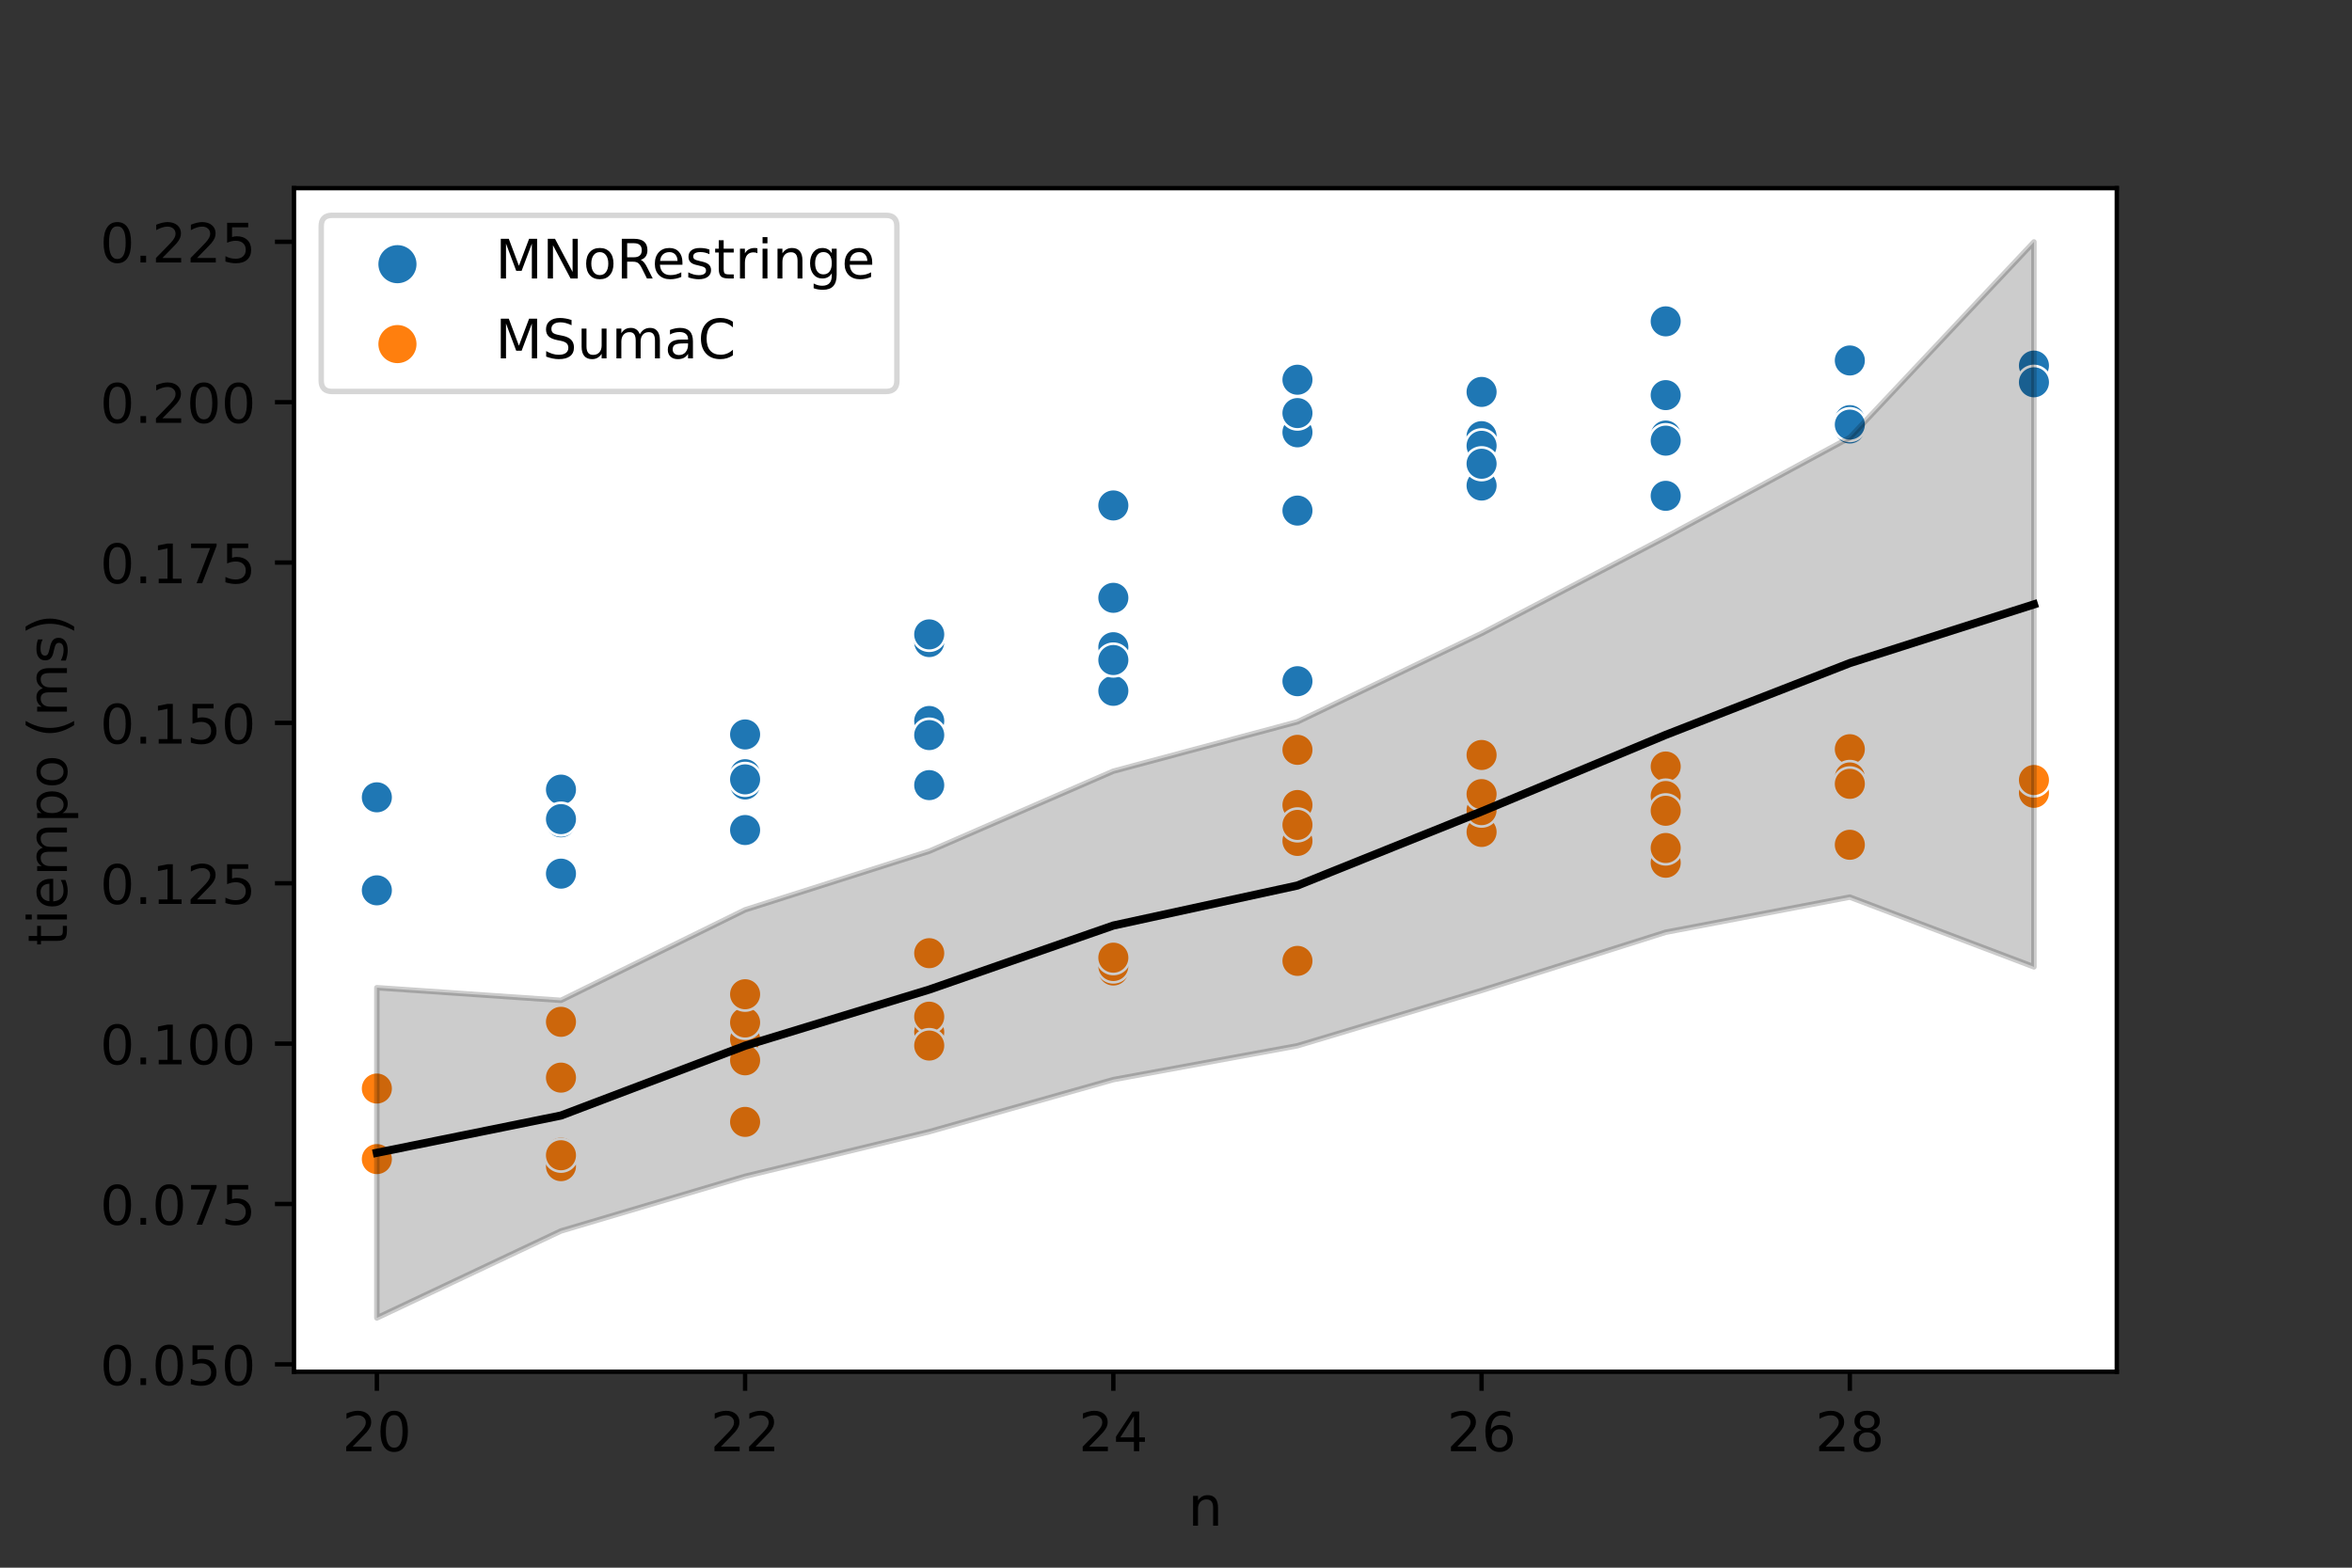 <?xml version="1.0" encoding="utf-8" standalone="no"?>
<!DOCTYPE svg PUBLIC "-//W3C//DTD SVG 1.1//EN"
  "http://www.w3.org/Graphics/SVG/1.1/DTD/svg11.dtd">
<!-- Created with matplotlib (https://matplotlib.org/) -->
<svg height="288pt" version="1.1" viewBox="0 0 432 288" width="432pt" xmlns="http://www.w3.org/2000/svg" xmlns:xlink="http://www.w3.org/1999/xlink">
 <rect x="0" y="0" width="432" height="288" fill="#333333" stroke="none"/>
 <defs>
  <style type="text/css">*{stroke-linecap:butt;stroke-linejoin:round;}</style>
 </defs>
 <g id="figure_1">
  <g id="patch_1">
   <path d="M 0 288 
L 432 288 
L 432 0 
L 0 0 
z
" style="fill:none;"/>
  </g>
  <g id="axes_1">
   <g id="patch_2">
    <path d="M 54 252 
L 388.8 252 
L 388.8 34.56 
L 54 34.56 
z
" style="fill:#ffffff;"/>
   </g>
   <g id="PathCollection_1">
    <defs>
     <path d="M 0 3 
C 0.796 3 1.559 2.684 2.121 2.121 
C 2.684 1.559 3 0.796 3 -0 
C 3 -0.796 2.684 -1.559 2.121 -2.121 
C 1.559 -2.684 0.796 -3 0 -3 
C -0.796 -3 -1.559 -2.684 -2.121 -2.121 
C -2.684 -1.559 -3 -0.796 -3 0 
C -3 0.796 -2.684 1.559 -2.121 2.121 
C -1.559 2.684 -0.796 3 0 3 
z
" id="C0_0_86f1c6b8c8"/>
    </defs>
    <g clip-path="url(#padff353431)">
     <use style="fill:#1f77b4;stroke:#ffffff;stroke-width:0.48;" x="69.218" xlink:href="#C0_0_86f1c6b8c8" y="146.475"/>
    </g>
    <g clip-path="url(#padff353431)">
     <use style="fill:#1f77b4;stroke:#ffffff;stroke-width:0.48;" x="69.218" xlink:href="#C0_0_86f1c6b8c8" y="163.562"/>
    </g>
    <g clip-path="url(#padff353431)">
     <use style="fill:#1f77b4;stroke:#ffffff;stroke-width:0.48;" x="103.036" xlink:href="#C0_0_86f1c6b8c8" y="145.061"/>
    </g>
    <g clip-path="url(#padff353431)">
     <use style="fill:#1f77b4;stroke:#ffffff;stroke-width:0.48;" x="103.036" xlink:href="#C0_0_86f1c6b8c8" y="160.616"/>
    </g>
    <g clip-path="url(#padff353431)">
     <use style="fill:#1f77b4;stroke:#ffffff;stroke-width:0.48;" x="103.036" xlink:href="#C0_0_86f1c6b8c8" y="151.071"/>
    </g>
    <g clip-path="url(#padff353431)">
     <use style="fill:#1f77b4;stroke:#ffffff;stroke-width:0.48;" x="103.036" xlink:href="#C0_0_86f1c6b8c8" y="150.481"/>
    </g>
    <g clip-path="url(#padff353431)">
     <use style="fill:#1f77b4;stroke:#ffffff;stroke-width:0.48;" x="103.036" xlink:href="#C0_0_86f1c6b8c8" y="160.498"/>
    </g>
    <g clip-path="url(#padff353431)">
     <use style="fill:#1f77b4;stroke:#ffffff;stroke-width:0.48;" x="136.855" xlink:href="#C0_0_86f1c6b8c8" y="142.232"/>
    </g>
    <g clip-path="url(#padff353431)">
     <use style="fill:#1f77b4;stroke:#ffffff;stroke-width:0.48;" x="136.855" xlink:href="#C0_0_86f1c6b8c8" y="144.118"/>
    </g>
    <g clip-path="url(#padff353431)">
     <use style="fill:#1f77b4;stroke:#ffffff;stroke-width:0.48;" x="136.855" xlink:href="#C0_0_86f1c6b8c8" y="143.175"/>
    </g>
    <g clip-path="url(#padff353431)">
     <use style="fill:#1f77b4;stroke:#ffffff;stroke-width:0.48;" x="136.855" xlink:href="#C0_0_86f1c6b8c8" y="152.485"/>
    </g>
    <g clip-path="url(#padff353431)">
     <use style="fill:#1f77b4;stroke:#ffffff;stroke-width:0.48;" x="136.855" xlink:href="#C0_0_86f1c6b8c8" y="134.926"/>
    </g>
    <g clip-path="url(#padff353431)">
     <use style="fill:#1f77b4;stroke:#ffffff;stroke-width:0.48;" x="170.673" xlink:href="#C0_0_86f1c6b8c8" y="117.957"/>
    </g>
    <g clip-path="url(#padff353431)">
     <use style="fill:#1f77b4;stroke:#ffffff;stroke-width:0.48;" x="170.673" xlink:href="#C0_0_86f1c6b8c8" y="132.451"/>
    </g>
    <g clip-path="url(#padff353431)">
     <use style="fill:#1f77b4;stroke:#ffffff;stroke-width:0.48;" x="170.673" xlink:href="#C0_0_86f1c6b8c8" y="144.236"/>
    </g>
    <g clip-path="url(#padff353431)">
     <use style="fill:#1f77b4;stroke:#ffffff;stroke-width:0.48;" x="170.673" xlink:href="#C0_0_86f1c6b8c8" y="135.044"/>
    </g>
    <g clip-path="url(#padff353431)">
     <use style="fill:#1f77b4;stroke:#ffffff;stroke-width:0.48;" x="170.673" xlink:href="#C0_0_86f1c6b8c8" y="116.543"/>
    </g>
    <g clip-path="url(#padff353431)">
     <use style="fill:#1f77b4;stroke:#ffffff;stroke-width:0.48;" x="204.491" xlink:href="#C0_0_86f1c6b8c8" y="92.856"/>
    </g>
    <g clip-path="url(#padff353431)">
     <use style="fill:#1f77b4;stroke:#ffffff;stroke-width:0.48;" x="204.491" xlink:href="#C0_0_86f1c6b8c8" y="126.913"/>
    </g>
    <g clip-path="url(#padff353431)">
     <use style="fill:#1f77b4;stroke:#ffffff;stroke-width:0.48;" x="204.491" xlink:href="#C0_0_86f1c6b8c8" y="118.899"/>
    </g>
    <g clip-path="url(#padff353431)">
     <use style="fill:#1f77b4;stroke:#ffffff;stroke-width:0.48;" x="204.491" xlink:href="#C0_0_86f1c6b8c8" y="121.256"/>
    </g>
    <g clip-path="url(#padff353431)">
     <use style="fill:#1f77b4;stroke:#ffffff;stroke-width:0.48;" x="204.491" xlink:href="#C0_0_86f1c6b8c8" y="109.825"/>
    </g>
    <g clip-path="url(#padff353431)">
     <use style="fill:#1f77b4;stroke:#ffffff;stroke-width:0.48;" x="238.309" xlink:href="#C0_0_86f1c6b8c8" y="79.422"/>
    </g>
    <g clip-path="url(#padff353431)">
     <use style="fill:#1f77b4;stroke:#ffffff;stroke-width:0.48;" x="238.309" xlink:href="#C0_0_86f1c6b8c8" y="69.759"/>
    </g>
    <g clip-path="url(#padff353431)">
     <use style="fill:#1f77b4;stroke:#ffffff;stroke-width:0.48;" x="238.309" xlink:href="#C0_0_86f1c6b8c8" y="93.799"/>
    </g>
    <g clip-path="url(#padff353431)">
     <use style="fill:#1f77b4;stroke:#ffffff;stroke-width:0.48;" x="238.309" xlink:href="#C0_0_86f1c6b8c8" y="125.145"/>
    </g>
    <g clip-path="url(#padff353431)">
     <use style="fill:#1f77b4;stroke:#ffffff;stroke-width:0.48;" x="238.309" xlink:href="#C0_0_86f1c6b8c8" y="75.887"/>
    </g>
    <g clip-path="url(#padff353431)">
     <use style="fill:#1f77b4;stroke:#ffffff;stroke-width:0.48;" x="272.127" xlink:href="#C0_0_86f1c6b8c8" y="80.129"/>
    </g>
    <g clip-path="url(#padff353431)">
     <use style="fill:#1f77b4;stroke:#ffffff;stroke-width:0.48;" x="272.127" xlink:href="#C0_0_86f1c6b8c8" y="71.998"/>
    </g>
    <g clip-path="url(#padff353431)">
     <use style="fill:#1f77b4;stroke:#ffffff;stroke-width:0.48;" x="272.127" xlink:href="#C0_0_86f1c6b8c8" y="89.203"/>
    </g>
    <g clip-path="url(#padff353431)">
     <use style="fill:#1f77b4;stroke:#ffffff;stroke-width:0.48;" x="272.127" xlink:href="#C0_0_86f1c6b8c8" y="81.897"/>
    </g>
    <g clip-path="url(#padff353431)">
     <use style="fill:#1f77b4;stroke:#ffffff;stroke-width:0.48;" x="272.127" xlink:href="#C0_0_86f1c6b8c8" y="85.196"/>
    </g>
    <g clip-path="url(#padff353431)">
     <use style="fill:#1f77b4;stroke:#ffffff;stroke-width:0.48;" x="305.945" xlink:href="#C0_0_86f1c6b8c8" y="80.011"/>
    </g>
    <g clip-path="url(#padff353431)">
     <use style="fill:#1f77b4;stroke:#ffffff;stroke-width:0.48;" x="305.945" xlink:href="#C0_0_86f1c6b8c8" y="59.035"/>
    </g>
    <g clip-path="url(#padff353431)">
     <use style="fill:#1f77b4;stroke:#ffffff;stroke-width:0.48;" x="305.945" xlink:href="#C0_0_86f1c6b8c8" y="91.088"/>
    </g>
    <g clip-path="url(#padff353431)">
     <use style="fill:#1f77b4;stroke:#ffffff;stroke-width:0.48;" x="305.945" xlink:href="#C0_0_86f1c6b8c8" y="80.954"/>
    </g>
    <g clip-path="url(#padff353431)">
     <use style="fill:#1f77b4;stroke:#ffffff;stroke-width:0.48;" x="305.945" xlink:href="#C0_0_86f1c6b8c8" y="72.587"/>
    </g>
    <g clip-path="url(#padff353431)">
     <use style="fill:#1f77b4;stroke:#ffffff;stroke-width:0.48;" x="339.764" xlink:href="#C0_0_86f1c6b8c8" y="66.223"/>
    </g>
    <g clip-path="url(#padff353431)">
     <use style="fill:#1f77b4;stroke:#ffffff;stroke-width:0.48;" x="339.764" xlink:href="#C0_0_86f1c6b8c8" y="78.715"/>
    </g>
    <g clip-path="url(#padff353431)">
     <use style="fill:#1f77b4;stroke:#ffffff;stroke-width:0.48;" x="339.764" xlink:href="#C0_0_86f1c6b8c8" y="77.183"/>
    </g>
    <g clip-path="url(#padff353431)">
     <use style="fill:#1f77b4;stroke:#ffffff;stroke-width:0.48;" x="339.764" xlink:href="#C0_0_86f1c6b8c8" y="78.008"/>
    </g>
    <g clip-path="url(#padff353431)">
     <use style="fill:#1f77b4;stroke:#ffffff;stroke-width:0.48;" x="373.582" xlink:href="#C0_0_86f1c6b8c8" y="67.166"/>
    </g>
    <g clip-path="url(#padff353431)">
     <use style="fill:#1f77b4;stroke:#ffffff;stroke-width:0.48;" x="373.582" xlink:href="#C0_0_86f1c6b8c8" y="70.23"/>
    </g>
    <g clip-path="url(#padff353431)">
     <use style="fill:#ff7f0e;stroke:#ffffff;stroke-width:0.48;" x="69.218" xlink:href="#C0_0_86f1c6b8c8" y="199.976"/>
    </g>
    <g clip-path="url(#padff353431)">
     <use style="fill:#ff7f0e;stroke:#ffffff;stroke-width:0.48;" x="69.218" xlink:href="#C0_0_86f1c6b8c8" y="212.938"/>
    </g>
    <g clip-path="url(#padff353431)">
     <use style="fill:#ff7f0e;stroke:#ffffff;stroke-width:0.48;" x="103.036" xlink:href="#C0_0_86f1c6b8c8" y="211.76"/>
    </g>
    <g clip-path="url(#padff353431)">
     <use style="fill:#ff7f0e;stroke:#ffffff;stroke-width:0.48;" x="103.036" xlink:href="#C0_0_86f1c6b8c8" y="214.235"/>
    </g>
    <g clip-path="url(#padff353431)">
     <use style="fill:#ff7f0e;stroke:#ffffff;stroke-width:0.48;" x="103.036" xlink:href="#C0_0_86f1c6b8c8" y="212.231"/>
    </g>
    <g clip-path="url(#padff353431)">
     <use style="fill:#ff7f0e;stroke:#ffffff;stroke-width:0.48;" x="103.036" xlink:href="#C0_0_86f1c6b8c8" y="197.972"/>
    </g>
    <g clip-path="url(#padff353431)">
     <use style="fill:#ff7f0e;stroke:#ffffff;stroke-width:0.48;" x="103.036" xlink:href="#C0_0_86f1c6b8c8" y="187.72"/>
    </g>
    <g clip-path="url(#padff353431)">
     <use style="fill:#ff7f0e;stroke:#ffffff;stroke-width:0.48;" x="136.855" xlink:href="#C0_0_86f1c6b8c8" y="190.902"/>
    </g>
    <g clip-path="url(#padff353431)">
     <use style="fill:#ff7f0e;stroke:#ffffff;stroke-width:0.48;" x="136.855" xlink:href="#C0_0_86f1c6b8c8" y="187.838"/>
    </g>
    <g clip-path="url(#padff353431)">
     <use style="fill:#ff7f0e;stroke:#ffffff;stroke-width:0.48;" x="136.855" xlink:href="#C0_0_86f1c6b8c8" y="194.79"/>
    </g>
    <g clip-path="url(#padff353431)">
     <use style="fill:#ff7f0e;stroke:#ffffff;stroke-width:0.48;" x="136.855" xlink:href="#C0_0_86f1c6b8c8" y="182.653"/>
    </g>
    <g clip-path="url(#padff353431)">
     <use style="fill:#ff7f0e;stroke:#ffffff;stroke-width:0.48;" x="136.855" xlink:href="#C0_0_86f1c6b8c8" y="206.103"/>
    </g>
    <g clip-path="url(#padff353431)">
     <use style="fill:#ff7f0e;stroke:#ffffff;stroke-width:0.48;" x="170.673" xlink:href="#C0_0_86f1c6b8c8" y="189.959"/>
    </g>
    <g clip-path="url(#padff353431)">
     <use style="fill:#ff7f0e;stroke:#ffffff;stroke-width:0.48;" x="170.673" xlink:href="#C0_0_86f1c6b8c8" y="189.605"/>
    </g>
    <g clip-path="url(#padff353431)">
     <use style="fill:#ff7f0e;stroke:#ffffff;stroke-width:0.48;" x="170.673" xlink:href="#C0_0_86f1c6b8c8" y="186.777"/>
    </g>
    <g clip-path="url(#padff353431)">
     <use style="fill:#ff7f0e;stroke:#ffffff;stroke-width:0.48;" x="170.673" xlink:href="#C0_0_86f1c6b8c8" y="192.08"/>
    </g>
    <g clip-path="url(#padff353431)">
     <use style="fill:#ff7f0e;stroke:#ffffff;stroke-width:0.48;" x="170.673" xlink:href="#C0_0_86f1c6b8c8" y="175.111"/>
    </g>
    <g clip-path="url(#padff353431)">
     <use style="fill:#ff7f0e;stroke:#ffffff;stroke-width:0.48;" x="204.491" xlink:href="#C0_0_86f1c6b8c8" y="175.7"/>
    </g>
    <g clip-path="url(#padff353431)">
     <use style="fill:#ff7f0e;stroke:#ffffff;stroke-width:0.48;" x="204.491" xlink:href="#C0_0_86f1c6b8c8" y="177.114"/>
    </g>
    <g clip-path="url(#padff353431)">
     <use style="fill:#ff7f0e;stroke:#ffffff;stroke-width:0.48;" x="204.491" xlink:href="#C0_0_86f1c6b8c8" y="178.292"/>
    </g>
    <g clip-path="url(#padff353431)">
     <use style="fill:#ff7f0e;stroke:#ffffff;stroke-width:0.48;" x="204.491" xlink:href="#C0_0_86f1c6b8c8" y="177.468"/>
    </g>
    <g clip-path="url(#padff353431)">
     <use style="fill:#ff7f0e;stroke:#ffffff;stroke-width:0.48;" x="204.491" xlink:href="#C0_0_86f1c6b8c8" y="175.936"/>
    </g>
    <g clip-path="url(#padff353431)">
     <use style="fill:#ff7f0e;stroke:#ffffff;stroke-width:0.48;" x="238.309" xlink:href="#C0_0_86f1c6b8c8" y="147.889"/>
    </g>
    <g clip-path="url(#padff353431)">
     <use style="fill:#ff7f0e;stroke:#ffffff;stroke-width:0.48;" x="238.309" xlink:href="#C0_0_86f1c6b8c8" y="154.488"/>
    </g>
    <g clip-path="url(#padff353431)">
     <use style="fill:#ff7f0e;stroke:#ffffff;stroke-width:0.48;" x="238.309" xlink:href="#C0_0_86f1c6b8c8" y="151.542"/>
    </g>
    <g clip-path="url(#padff353431)">
     <use style="fill:#ff7f0e;stroke:#ffffff;stroke-width:0.48;" x="238.309" xlink:href="#C0_0_86f1c6b8c8" y="137.754"/>
    </g>
    <g clip-path="url(#padff353431)">
     <use style="fill:#ff7f0e;stroke:#ffffff;stroke-width:0.48;" x="238.309" xlink:href="#C0_0_86f1c6b8c8" y="176.525"/>
    </g>
    <g clip-path="url(#padff353431)">
     <use style="fill:#ff7f0e;stroke:#ffffff;stroke-width:0.48;" x="272.127" xlink:href="#C0_0_86f1c6b8c8" y="138.697"/>
    </g>
    <g clip-path="url(#padff353431)">
     <use style="fill:#ff7f0e;stroke:#ffffff;stroke-width:0.48;" x="272.127" xlink:href="#C0_0_86f1c6b8c8" y="152.838"/>
    </g>
    <g clip-path="url(#padff353431)">
     <use style="fill:#ff7f0e;stroke:#ffffff;stroke-width:0.48;" x="272.127" xlink:href="#C0_0_86f1c6b8c8" y="145.65"/>
    </g>
    <g clip-path="url(#padff353431)">
     <use style="fill:#ff7f0e;stroke:#ffffff;stroke-width:0.48;" x="272.127" xlink:href="#C0_0_86f1c6b8c8" y="148.832"/>
    </g>
    <g clip-path="url(#padff353431)">
     <use style="fill:#ff7f0e;stroke:#ffffff;stroke-width:0.48;" x="272.127" xlink:href="#C0_0_86f1c6b8c8" y="145.886"/>
    </g>
    <g clip-path="url(#padff353431)">
     <use style="fill:#ff7f0e;stroke:#ffffff;stroke-width:0.48;" x="305.945" xlink:href="#C0_0_86f1c6b8c8" y="140.818"/>
    </g>
    <g clip-path="url(#padff353431)">
     <use style="fill:#ff7f0e;stroke:#ffffff;stroke-width:0.48;" x="305.945" xlink:href="#C0_0_86f1c6b8c8" y="158.495"/>
    </g>
    <g clip-path="url(#padff353431)">
     <use style="fill:#ff7f0e;stroke:#ffffff;stroke-width:0.48;" x="305.945" xlink:href="#C0_0_86f1c6b8c8" y="155.784"/>
    </g>
    <g clip-path="url(#padff353431)">
     <use style="fill:#ff7f0e;stroke:#ffffff;stroke-width:0.48;" x="305.945" xlink:href="#C0_0_86f1c6b8c8" y="146.239"/>
    </g>
    <g clip-path="url(#padff353431)">
     <use style="fill:#ff7f0e;stroke:#ffffff;stroke-width:0.48;" x="305.945" xlink:href="#C0_0_86f1c6b8c8" y="148.949"/>
    </g>
    <g clip-path="url(#padff353431)">
     <use style="fill:#ff7f0e;stroke:#ffffff;stroke-width:0.48;" x="339.764" xlink:href="#C0_0_86f1c6b8c8" y="137.636"/>
    </g>
    <g clip-path="url(#padff353431)">
     <use style="fill:#ff7f0e;stroke:#ffffff;stroke-width:0.48;" x="339.764" xlink:href="#C0_0_86f1c6b8c8" y="142.822"/>
    </g>
    <g clip-path="url(#padff353431)">
     <use style="fill:#ff7f0e;stroke:#ffffff;stroke-width:0.48;" x="339.764" xlink:href="#C0_0_86f1c6b8c8" y="144"/>
    </g>
    <g clip-path="url(#padff353431)">
     <use style="fill:#ff7f0e;stroke:#ffffff;stroke-width:0.48;" x="339.764" xlink:href="#C0_0_86f1c6b8c8" y="155.195"/>
    </g>
    <g clip-path="url(#padff353431)">
     <use style="fill:#ff7f0e;stroke:#ffffff;stroke-width:0.48;" x="373.582" xlink:href="#C0_0_86f1c6b8c8" y="145.65"/>
    </g>
    <g clip-path="url(#padff353431)">
     <use style="fill:#ff7f0e;stroke:#ffffff;stroke-width:0.48;" x="373.582" xlink:href="#C0_0_86f1c6b8c8" y="143.293"/>
    </g>
   </g>
   <g id="PathCollection_2"/>
   <g id="PathCollection_3"/>
   <g id="PolyCollection_1">
    <defs>
     <path d="M 69.218 -106.549 
L 69.218 -45.884 
L 103.036 -61.862 
L 136.855 -71.902 
L 170.673 -80.096 
L 204.491 -89.664 
L 238.309 -95.884 
L 272.127 -106.046 
L 305.945 -116.736 
L 339.764 -123.193 
L 373.582 -110.378 
L 373.582 -243.556 
L 373.582 -243.556 
L 339.764 -207.617 
L 305.945 -189.317 
L 272.127 -171.631 
L 238.309 -155.391 
L 204.491 -146.33 
L 170.673 -131.623 
L 136.855 -120.855 
L 103.036 -104.225 
L 69.218 -106.549 
z
" id="m540f85dae2" style="stroke:#000000;stroke-opacity:0.2;"/>
    </defs>
    <g clip-path="url(#padff353431)">
     <use style="fill-opacity:0.2;stroke:#000000;stroke-opacity:0.2;" x="0" xlink:href="#m540f85dae2" y="288"/>
    </g>
   </g>
   <g id="matplotlib.axis_1">
    <g id="xtick_1">
     <g id="line2d_1">
      <defs>
       <path d="M 0 0 
L 0 3.5 
" id="m9b8431a5ec" style="stroke:#000000;stroke-width:0.8;"/>
      </defs>
      <g>
       <use style="stroke:#000000;stroke-width:0.8;" x="69.218" xlink:href="#m9b8431a5ec" y="252"/>
      </g>
     </g>
     <g id="text_1">
      <!-- 20 -->
      <g transform="translate(62.856 266.598)scale(0.1 -0.1)">
       <defs>
        <path d="M 19.188 8.297 
L 53.609 8.297 
L 53.609 0 
L 7.328 0 
L 7.328 8.297 
Q 12.938 14.109 22.625 23.891 
Q 32.328 33.688 34.812 36.531 
Q 39.547 41.844 41.422 45.531 
Q 43.312 49.219 43.312 52.781 
Q 43.312 58.594 39.234 62.25 
Q 35.156 65.922 28.609 65.922 
Q 23.969 65.922 18.812 64.312 
Q 13.672 62.703 7.812 59.422 
L 7.812 69.391 
Q 13.766 71.781 18.938 73 
Q 24.125 74.219 28.422 74.219 
Q 39.75 74.219 46.484 68.547 
Q 53.219 62.891 53.219 53.422 
Q 53.219 48.922 51.531 44.891 
Q 49.859 40.875 45.406 35.406 
Q 44.188 33.984 37.641 27.219 
Q 31.109 20.453 19.188 8.297 
z
" id="DejaVuSans-50"/>
        <path d="M 31.781 66.406 
Q 24.172 66.406 20.328 58.906 
Q 16.5 51.422 16.5 36.375 
Q 16.5 21.391 20.328 13.891 
Q 24.172 6.391 31.781 6.391 
Q 39.453 6.391 43.281 13.891 
Q 47.125 21.391 47.125 36.375 
Q 47.125 51.422 43.281 58.906 
Q 39.453 66.406 31.781 66.406 
z
M 31.781 74.219 
Q 44.047 74.219 50.516 64.516 
Q 56.984 54.828 56.984 36.375 
Q 56.984 17.969 50.516 8.266 
Q 44.047 -1.422 31.781 -1.422 
Q 19.531 -1.422 13.062 8.266 
Q 6.594 17.969 6.594 36.375 
Q 6.594 54.828 13.062 64.516 
Q 19.531 74.219 31.781 74.219 
z
" id="DejaVuSans-48"/>
       </defs>
       <use xlink:href="#DejaVuSans-50"/>
       <use x="63.623" xlink:href="#DejaVuSans-48"/>
      </g>
     </g>
    </g>
    <g id="xtick_2">
     <g id="line2d_2">
      <g>
       <use style="stroke:#000000;stroke-width:0.8;" x="136.855" xlink:href="#m9b8431a5ec" y="252"/>
      </g>
     </g>
     <g id="text_2">
      <!-- 22 -->
      <g transform="translate(130.492 266.598)scale(0.1 -0.1)">
       <use xlink:href="#DejaVuSans-50"/>
       <use x="63.623" xlink:href="#DejaVuSans-50"/>
      </g>
     </g>
    </g>
    <g id="xtick_3">
     <g id="line2d_3">
      <g>
       <use style="stroke:#000000;stroke-width:0.8;" x="204.491" xlink:href="#m9b8431a5ec" y="252"/>
      </g>
     </g>
     <g id="text_3">
      <!-- 24 -->
      <g transform="translate(198.128 266.598)scale(0.1 -0.1)">
       <defs>
        <path d="M 37.797 64.312 
L 12.891 25.391 
L 37.797 25.391 
z
M 35.203 72.906 
L 47.609 72.906 
L 47.609 25.391 
L 58.016 25.391 
L 58.016 17.188 
L 47.609 17.188 
L 47.609 0 
L 37.797 0 
L 37.797 17.188 
L 4.891 17.188 
L 4.891 26.703 
z
" id="DejaVuSans-52"/>
       </defs>
       <use xlink:href="#DejaVuSans-50"/>
       <use x="63.623" xlink:href="#DejaVuSans-52"/>
      </g>
     </g>
    </g>
    <g id="xtick_4">
     <g id="line2d_4">
      <g>
       <use style="stroke:#000000;stroke-width:0.8;" x="272.127" xlink:href="#m9b8431a5ec" y="252"/>
      </g>
     </g>
     <g id="text_4">
      <!-- 26 -->
      <g transform="translate(265.765 266.598)scale(0.1 -0.1)">
       <defs>
        <path d="M 33.016 40.375 
Q 26.375 40.375 22.484 35.828 
Q 18.609 31.297 18.609 23.391 
Q 18.609 15.531 22.484 10.953 
Q 26.375 6.391 33.016 6.391 
Q 39.656 6.391 43.531 10.953 
Q 47.406 15.531 47.406 23.391 
Q 47.406 31.297 43.531 35.828 
Q 39.656 40.375 33.016 40.375 
z
M 52.594 71.297 
L 52.594 62.312 
Q 48.875 64.062 45.094 64.984 
Q 41.312 65.922 37.594 65.922 
Q 27.828 65.922 22.672 59.328 
Q 17.531 52.734 16.797 39.406 
Q 19.672 43.656 24.016 45.922 
Q 28.375 48.188 33.594 48.188 
Q 44.578 48.188 50.953 41.516 
Q 57.328 34.859 57.328 23.391 
Q 57.328 12.156 50.688 5.359 
Q 44.047 -1.422 33.016 -1.422 
Q 20.359 -1.422 13.672 8.266 
Q 6.984 17.969 6.984 36.375 
Q 6.984 53.656 15.188 63.938 
Q 23.391 74.219 37.203 74.219 
Q 40.922 74.219 44.703 73.484 
Q 48.484 72.75 52.594 71.297 
z
" id="DejaVuSans-54"/>
       </defs>
       <use xlink:href="#DejaVuSans-50"/>
       <use x="63.623" xlink:href="#DejaVuSans-54"/>
      </g>
     </g>
    </g>
    <g id="xtick_5">
     <g id="line2d_5">
      <g>
       <use style="stroke:#000000;stroke-width:0.8;" x="339.764" xlink:href="#m9b8431a5ec" y="252"/>
      </g>
     </g>
     <g id="text_5">
      <!-- 28 -->
      <g transform="translate(333.401 266.598)scale(0.1 -0.1)">
       <defs>
        <path d="M 31.781 34.625 
Q 24.75 34.625 20.719 30.859 
Q 16.703 27.094 16.703 20.516 
Q 16.703 13.922 20.719 10.156 
Q 24.75 6.391 31.781 6.391 
Q 38.812 6.391 42.859 10.172 
Q 46.922 13.969 46.922 20.516 
Q 46.922 27.094 42.891 30.859 
Q 38.875 34.625 31.781 34.625 
z
M 21.922 38.812 
Q 15.578 40.375 12.031 44.719 
Q 8.5 49.078 8.5 55.328 
Q 8.5 64.062 14.719 69.141 
Q 20.953 74.219 31.781 74.219 
Q 42.672 74.219 48.875 69.141 
Q 55.078 64.062 55.078 55.328 
Q 55.078 49.078 51.531 44.719 
Q 48 40.375 41.703 38.812 
Q 48.828 37.156 52.797 32.312 
Q 56.781 27.484 56.781 20.516 
Q 56.781 9.906 50.312 4.234 
Q 43.844 -1.422 31.781 -1.422 
Q 19.734 -1.422 13.25 4.234 
Q 6.781 9.906 6.781 20.516 
Q 6.781 27.484 10.781 32.312 
Q 14.797 37.156 21.922 38.812 
z
M 18.312 54.391 
Q 18.312 48.734 21.844 45.562 
Q 25.391 42.391 31.781 42.391 
Q 38.141 42.391 41.719 45.562 
Q 45.312 48.734 45.312 54.391 
Q 45.312 60.062 41.719 63.234 
Q 38.141 66.406 31.781 66.406 
Q 25.391 66.406 21.844 63.234 
Q 18.312 60.062 18.312 54.391 
z
" id="DejaVuSans-56"/>
       </defs>
       <use xlink:href="#DejaVuSans-50"/>
       <use x="63.623" xlink:href="#DejaVuSans-56"/>
      </g>
     </g>
    </g>
    <g id="text_6">
     <!-- n -->
     <g transform="translate(218.231 280.277)scale(0.1 -0.1)">
      <defs>
       <path d="M 54.891 33.016 
L 54.891 0 
L 45.906 0 
L 45.906 32.719 
Q 45.906 40.484 42.875 44.328 
Q 39.844 48.188 33.797 48.188 
Q 26.516 48.188 22.312 43.547 
Q 18.109 38.922 18.109 30.906 
L 18.109 0 
L 9.078 0 
L 9.078 54.688 
L 18.109 54.688 
L 18.109 46.188 
Q 21.344 51.125 25.703 53.562 
Q 30.078 56 35.797 56 
Q 45.219 56 50.047 50.172 
Q 54.891 44.344 54.891 33.016 
z
" id="DejaVuSans-110"/>
      </defs>
      <use xlink:href="#DejaVuSans-110"/>
     </g>
    </g>
   </g>
   <g id="matplotlib.axis_2">
    <g id="ytick_1">
     <g id="line2d_6">
      <defs>
       <path d="M 0 0 
L -3.5 0 
" id="mf12fc46704" style="stroke:#000000;stroke-width:0.8;"/>
      </defs>
      <g>
       <use style="stroke:#000000;stroke-width:0.8;" x="54" xlink:href="#mf12fc46704" y="250.648"/>
      </g>
     </g>
     <g id="text_7">
      <!-- 0.050 -->
      <g transform="translate(18.372 254.447)scale(0.1 -0.1)">
       <defs>
        <path d="M 10.688 12.406 
L 21 12.406 
L 21 0 
L 10.688 0 
z
" id="DejaVuSans-46"/>
        <path d="M 10.797 72.906 
L 49.516 72.906 
L 49.516 64.594 
L 19.828 64.594 
L 19.828 46.734 
Q 21.969 47.469 24.109 47.828 
Q 26.266 48.188 28.422 48.188 
Q 40.625 48.188 47.75 41.5 
Q 54.891 34.812 54.891 23.391 
Q 54.891 11.625 47.562 5.094 
Q 40.234 -1.422 26.906 -1.422 
Q 22.312 -1.422 17.547 -0.641 
Q 12.797 0.141 7.719 1.703 
L 7.719 11.625 
Q 12.109 9.234 16.797 8.062 
Q 21.484 6.891 26.703 6.891 
Q 35.156 6.891 40.078 11.328 
Q 45.016 15.766 45.016 23.391 
Q 45.016 31 40.078 35.438 
Q 35.156 39.891 26.703 39.891 
Q 22.75 39.891 18.812 39.016 
Q 14.891 38.141 10.797 36.281 
z
" id="DejaVuSans-53"/>
       </defs>
       <use xlink:href="#DejaVuSans-48"/>
       <use x="63.623" xlink:href="#DejaVuSans-46"/>
       <use x="95.41" xlink:href="#DejaVuSans-48"/>
       <use x="159.033" xlink:href="#DejaVuSans-53"/>
       <use x="222.656" xlink:href="#DejaVuSans-48"/>
      </g>
     </g>
    </g>
    <g id="ytick_2">
     <g id="line2d_7">
      <g>
       <use style="stroke:#000000;stroke-width:0.8;" x="54" xlink:href="#mf12fc46704" y="221.187"/>
      </g>
     </g>
     <g id="text_8">
      <!-- 0.075 -->
      <g transform="translate(18.372 224.987)scale(0.1 -0.1)">
       <defs>
        <path d="M 8.203 72.906 
L 55.078 72.906 
L 55.078 68.703 
L 28.609 0 
L 18.312 0 
L 43.219 64.594 
L 8.203 64.594 
z
" id="DejaVuSans-55"/>
       </defs>
       <use xlink:href="#DejaVuSans-48"/>
       <use x="63.623" xlink:href="#DejaVuSans-46"/>
       <use x="95.41" xlink:href="#DejaVuSans-48"/>
       <use x="159.033" xlink:href="#DejaVuSans-55"/>
       <use x="222.656" xlink:href="#DejaVuSans-53"/>
      </g>
     </g>
    </g>
    <g id="ytick_3">
     <g id="line2d_8">
      <g>
       <use style="stroke:#000000;stroke-width:0.8;" x="54" xlink:href="#mf12fc46704" y="191.727"/>
      </g>
     </g>
     <g id="text_9">
      <!-- 0.100 -->
      <g transform="translate(18.372 195.526)scale(0.1 -0.1)">
       <defs>
        <path d="M 12.406 8.297 
L 28.516 8.297 
L 28.516 63.922 
L 10.984 60.406 
L 10.984 69.391 
L 28.422 72.906 
L 38.281 72.906 
L 38.281 8.297 
L 54.391 8.297 
L 54.391 0 
L 12.406 0 
z
" id="DejaVuSans-49"/>
       </defs>
       <use xlink:href="#DejaVuSans-48"/>
       <use x="63.623" xlink:href="#DejaVuSans-46"/>
       <use x="95.41" xlink:href="#DejaVuSans-49"/>
       <use x="159.033" xlink:href="#DejaVuSans-48"/>
       <use x="222.656" xlink:href="#DejaVuSans-48"/>
      </g>
     </g>
    </g>
    <g id="ytick_4">
     <g id="line2d_9">
      <g>
       <use style="stroke:#000000;stroke-width:0.8;" x="54" xlink:href="#mf12fc46704" y="162.266"/>
      </g>
     </g>
     <g id="text_10">
      <!-- 0.125 -->
      <g transform="translate(18.372 166.065)scale(0.1 -0.1)">
       <use xlink:href="#DejaVuSans-48"/>
       <use x="63.623" xlink:href="#DejaVuSans-46"/>
       <use x="95.41" xlink:href="#DejaVuSans-49"/>
       <use x="159.033" xlink:href="#DejaVuSans-50"/>
       <use x="222.656" xlink:href="#DejaVuSans-53"/>
      </g>
     </g>
    </g>
    <g id="ytick_5">
     <g id="line2d_10">
      <g>
       <use style="stroke:#000000;stroke-width:0.8;" x="54" xlink:href="#mf12fc46704" y="132.805"/>
      </g>
     </g>
     <g id="text_11">
      <!-- 0.150 -->
      <g transform="translate(18.372 136.604)scale(0.1 -0.1)">
       <use xlink:href="#DejaVuSans-48"/>
       <use x="63.623" xlink:href="#DejaVuSans-46"/>
       <use x="95.41" xlink:href="#DejaVuSans-49"/>
       <use x="159.033" xlink:href="#DejaVuSans-53"/>
       <use x="222.656" xlink:href="#DejaVuSans-48"/>
      </g>
     </g>
    </g>
    <g id="ytick_6">
     <g id="line2d_11">
      <g>
       <use style="stroke:#000000;stroke-width:0.8;" x="54" xlink:href="#mf12fc46704" y="103.344"/>
      </g>
     </g>
     <g id="text_12">
      <!-- 0.175 -->
      <g transform="translate(18.372 107.143)scale(0.1 -0.1)">
       <use xlink:href="#DejaVuSans-48"/>
       <use x="63.623" xlink:href="#DejaVuSans-46"/>
       <use x="95.41" xlink:href="#DejaVuSans-49"/>
       <use x="159.033" xlink:href="#DejaVuSans-55"/>
       <use x="222.656" xlink:href="#DejaVuSans-53"/>
      </g>
     </g>
    </g>
    <g id="ytick_7">
     <g id="line2d_12">
      <g>
       <use style="stroke:#000000;stroke-width:0.8;" x="54" xlink:href="#mf12fc46704" y="73.883"/>
      </g>
     </g>
     <g id="text_13">
      <!-- 0.200 -->
      <g transform="translate(18.372 77.682)scale(0.1 -0.1)">
       <use xlink:href="#DejaVuSans-48"/>
       <use x="63.623" xlink:href="#DejaVuSans-46"/>
       <use x="95.41" xlink:href="#DejaVuSans-50"/>
       <use x="159.033" xlink:href="#DejaVuSans-48"/>
       <use x="222.656" xlink:href="#DejaVuSans-48"/>
      </g>
     </g>
    </g>
    <g id="ytick_8">
     <g id="line2d_13">
      <g>
       <use style="stroke:#000000;stroke-width:0.8;" x="54" xlink:href="#mf12fc46704" y="44.422"/>
      </g>
     </g>
     <g id="text_14">
      <!-- 0.225 -->
      <g transform="translate(18.372 48.222)scale(0.1 -0.1)">
       <use xlink:href="#DejaVuSans-48"/>
       <use x="63.623" xlink:href="#DejaVuSans-46"/>
       <use x="95.41" xlink:href="#DejaVuSans-50"/>
       <use x="159.033" xlink:href="#DejaVuSans-50"/>
       <use x="222.656" xlink:href="#DejaVuSans-53"/>
      </g>
     </g>
    </g>
    <g id="text_15">
     <!-- tiempo (ms) -->
     <g transform="translate(12.292 173.775)rotate(-90)scale(0.1 -0.1)">
      <defs>
       <path d="M 18.312 70.219 
L 18.312 54.688 
L 36.812 54.688 
L 36.812 47.703 
L 18.312 47.703 
L 18.312 18.016 
Q 18.312 11.328 20.141 9.422 
Q 21.969 7.516 27.594 7.516 
L 36.812 7.516 
L 36.812 0 
L 27.594 0 
Q 17.188 0 13.234 3.875 
Q 9.281 7.766 9.281 18.016 
L 9.281 47.703 
L 2.688 47.703 
L 2.688 54.688 
L 9.281 54.688 
L 9.281 70.219 
z
" id="DejaVuSans-116"/>
       <path d="M 9.422 54.688 
L 18.406 54.688 
L 18.406 0 
L 9.422 0 
z
M 9.422 75.984 
L 18.406 75.984 
L 18.406 64.594 
L 9.422 64.594 
z
" id="DejaVuSans-105"/>
       <path d="M 56.203 29.594 
L 56.203 25.203 
L 14.891 25.203 
Q 15.484 15.922 20.484 11.062 
Q 25.484 6.203 34.422 6.203 
Q 39.594 6.203 44.453 7.469 
Q 49.312 8.734 54.109 11.281 
L 54.109 2.781 
Q 49.266 0.734 44.188 -0.344 
Q 39.109 -1.422 33.891 -1.422 
Q 20.797 -1.422 13.156 6.188 
Q 5.516 13.812 5.516 26.812 
Q 5.516 40.234 12.766 48.109 
Q 20.016 56 32.328 56 
Q 43.359 56 49.781 48.891 
Q 56.203 41.797 56.203 29.594 
z
M 47.219 32.234 
Q 47.125 39.594 43.094 43.984 
Q 39.062 48.391 32.422 48.391 
Q 24.906 48.391 20.391 44.141 
Q 15.875 39.891 15.188 32.172 
z
" id="DejaVuSans-101"/>
       <path d="M 52 44.188 
Q 55.375 50.25 60.062 53.125 
Q 64.75 56 71.094 56 
Q 79.641 56 84.281 50.016 
Q 88.922 44.047 88.922 33.016 
L 88.922 0 
L 79.891 0 
L 79.891 32.719 
Q 79.891 40.578 77.094 44.375 
Q 74.312 48.188 68.609 48.188 
Q 61.625 48.188 57.562 43.547 
Q 53.516 38.922 53.516 30.906 
L 53.516 0 
L 44.484 0 
L 44.484 32.719 
Q 44.484 40.625 41.703 44.406 
Q 38.922 48.188 33.109 48.188 
Q 26.219 48.188 22.156 43.531 
Q 18.109 38.875 18.109 30.906 
L 18.109 0 
L 9.078 0 
L 9.078 54.688 
L 18.109 54.688 
L 18.109 46.188 
Q 21.188 51.219 25.484 53.609 
Q 29.781 56 35.688 56 
Q 41.656 56 45.828 52.969 
Q 50 49.953 52 44.188 
z
" id="DejaVuSans-109"/>
       <path d="M 18.109 8.203 
L 18.109 -20.797 
L 9.078 -20.797 
L 9.078 54.688 
L 18.109 54.688 
L 18.109 46.391 
Q 20.953 51.266 25.266 53.625 
Q 29.594 56 35.594 56 
Q 45.562 56 51.781 48.094 
Q 58.016 40.188 58.016 27.297 
Q 58.016 14.406 51.781 6.484 
Q 45.562 -1.422 35.594 -1.422 
Q 29.594 -1.422 25.266 0.953 
Q 20.953 3.328 18.109 8.203 
z
M 48.688 27.297 
Q 48.688 37.203 44.609 42.844 
Q 40.531 48.484 33.406 48.484 
Q 26.266 48.484 22.188 42.844 
Q 18.109 37.203 18.109 27.297 
Q 18.109 17.391 22.188 11.75 
Q 26.266 6.109 33.406 6.109 
Q 40.531 6.109 44.609 11.75 
Q 48.688 17.391 48.688 27.297 
z
" id="DejaVuSans-112"/>
       <path d="M 30.609 48.391 
Q 23.391 48.391 19.188 42.75 
Q 14.984 37.109 14.984 27.297 
Q 14.984 17.484 19.156 11.844 
Q 23.344 6.203 30.609 6.203 
Q 37.797 6.203 41.984 11.859 
Q 46.188 17.531 46.188 27.297 
Q 46.188 37.016 41.984 42.703 
Q 37.797 48.391 30.609 48.391 
z
M 30.609 56 
Q 42.328 56 49.016 48.375 
Q 55.719 40.766 55.719 27.297 
Q 55.719 13.875 49.016 6.219 
Q 42.328 -1.422 30.609 -1.422 
Q 18.844 -1.422 12.172 6.219 
Q 5.516 13.875 5.516 27.297 
Q 5.516 40.766 12.172 48.375 
Q 18.844 56 30.609 56 
z
" id="DejaVuSans-111"/>
       <path id="DejaVuSans-32"/>
       <path d="M 31 75.875 
Q 24.469 64.656 21.281 53.656 
Q 18.109 42.672 18.109 31.391 
Q 18.109 20.125 21.312 9.062 
Q 24.516 -2 31 -13.188 
L 23.188 -13.188 
Q 15.875 -1.703 12.234 9.375 
Q 8.594 20.453 8.594 31.391 
Q 8.594 42.281 12.203 53.312 
Q 15.828 64.359 23.188 75.875 
z
" id="DejaVuSans-40"/>
       <path d="M 44.281 53.078 
L 44.281 44.578 
Q 40.484 46.531 36.375 47.5 
Q 32.281 48.484 27.875 48.484 
Q 21.188 48.484 17.844 46.438 
Q 14.5 44.391 14.5 40.281 
Q 14.5 37.156 16.891 35.375 
Q 19.281 33.594 26.516 31.984 
L 29.594 31.297 
Q 39.156 29.25 43.188 25.516 
Q 47.219 21.781 47.219 15.094 
Q 47.219 7.469 41.188 3.016 
Q 35.156 -1.422 24.609 -1.422 
Q 20.219 -1.422 15.453 -0.562 
Q 10.688 0.297 5.422 2 
L 5.422 11.281 
Q 10.406 8.688 15.234 7.391 
Q 20.062 6.109 24.812 6.109 
Q 31.156 6.109 34.562 8.281 
Q 37.984 10.453 37.984 14.406 
Q 37.984 18.062 35.516 20.016 
Q 33.062 21.969 24.703 23.781 
L 21.578 24.516 
Q 13.234 26.266 9.516 29.906 
Q 5.812 33.547 5.812 39.891 
Q 5.812 47.609 11.281 51.797 
Q 16.75 56 26.812 56 
Q 31.781 56 36.172 55.266 
Q 40.578 54.547 44.281 53.078 
z
" id="DejaVuSans-115"/>
       <path d="M 8.016 75.875 
L 15.828 75.875 
Q 23.141 64.359 26.781 53.312 
Q 30.422 42.281 30.422 31.391 
Q 30.422 20.453 26.781 9.375 
Q 23.141 -1.703 15.828 -13.188 
L 8.016 -13.188 
Q 14.5 -2 17.703 9.062 
Q 20.906 20.125 20.906 31.391 
Q 20.906 42.672 17.703 53.656 
Q 14.5 64.656 8.016 75.875 
z
" id="DejaVuSans-41"/>
      </defs>
      <use xlink:href="#DejaVuSans-116"/>
      <use x="39.209" xlink:href="#DejaVuSans-105"/>
      <use x="66.992" xlink:href="#DejaVuSans-101"/>
      <use x="128.516" xlink:href="#DejaVuSans-109"/>
      <use x="225.928" xlink:href="#DejaVuSans-112"/>
      <use x="289.404" xlink:href="#DejaVuSans-111"/>
      <use x="350.586" xlink:href="#DejaVuSans-32"/>
      <use x="382.373" xlink:href="#DejaVuSans-40"/>
      <use x="421.387" xlink:href="#DejaVuSans-109"/>
      <use x="518.799" xlink:href="#DejaVuSans-115"/>
      <use x="570.898" xlink:href="#DejaVuSans-41"/>
     </g>
    </g>
   </g>
   <g id="line2d_14">
    <path clip-path="url(#padff353431)" d="M 69.218 211.783 
L 103.036 204.934 
L 136.855 192.112 
L 170.673 181.796 
L 204.491 170.03 
L 238.309 162.678 
L 272.127 149.081 
L 305.945 135.005 
L 339.764 121.814 
L 373.582 111.033 
" style="fill:none;stroke:#000000;stroke-linecap:square;stroke-width:1.5;"/>
   </g>
   <g id="patch_3">
    <path d="M 54 252 
L 54 34.56 
" style="fill:none;stroke:#000000;stroke-linecap:square;stroke-linejoin:miter;stroke-width:0.8;"/>
   </g>
   <g id="patch_4">
    <path d="M 388.8 252 
L 388.8 34.56 
" style="fill:none;stroke:#000000;stroke-linecap:square;stroke-linejoin:miter;stroke-width:0.8;"/>
   </g>
   <g id="patch_5">
    <path d="M 54 252 
L 388.8 252 
" style="fill:none;stroke:#000000;stroke-linecap:square;stroke-linejoin:miter;stroke-width:0.8;"/>
   </g>
   <g id="patch_6">
    <path d="M 54 34.56 
L 388.8 34.56 
" style="fill:none;stroke:#000000;stroke-linecap:square;stroke-linejoin:miter;stroke-width:0.8;"/>
   </g>
   <g id="legend_1">
    <g id="patch_7">
     <path d="M 61 71.916 
L 162.738 71.916 
Q 164.738 71.916 164.738 69.916 
L 164.738 41.56 
Q 164.738 39.56 162.738 39.56 
L 61 39.56 
Q 59 39.56 59 41.56 
L 59 69.916 
Q 59 71.916 61 71.916 
z
" style="fill:#ffffff;opacity:0.8;stroke:#cccccc;stroke-linejoin:miter;"/>
    </g>
    <g id="PathCollection_4">
     <defs>
      <path d="M 0 3 
C 0.796 3 1.559 2.684 2.121 2.121 
C 2.684 1.559 3 0.796 3 0 
C 3 -0.796 2.684 -1.559 2.121 -2.121 
C 1.559 -2.684 0.796 -3 0 -3 
C -0.796 -3 -1.559 -2.684 -2.121 -2.121 
C -2.684 -1.559 -3 -0.796 -3 0 
C -3 0.796 -2.684 1.559 -2.121 2.121 
C -1.559 2.684 -0.796 3 0 3 
z
" id="m1c0f1ae4e9" style="stroke:#1f77b4;"/>
     </defs>
     <g>
      <use style="fill:#1f77b4;stroke:#1f77b4;" x="73" xlink:href="#m1c0f1ae4e9" y="48.533"/>
     </g>
    </g>
    <g id="text_16">
     <!-- MNoRestringe -->
     <g transform="translate(91 51.158)scale(0.1 -0.1)">
      <defs>
       <path d="M 9.812 72.906 
L 24.516 72.906 
L 43.109 23.297 
L 61.812 72.906 
L 76.516 72.906 
L 76.516 0 
L 66.891 0 
L 66.891 64.016 
L 48.094 14.016 
L 38.188 14.016 
L 19.391 64.016 
L 19.391 0 
L 9.812 0 
z
" id="DejaVuSans-77"/>
       <path d="M 9.812 72.906 
L 23.094 72.906 
L 55.422 11.922 
L 55.422 72.906 
L 64.984 72.906 
L 64.984 0 
L 51.703 0 
L 19.391 60.984 
L 19.391 0 
L 9.812 0 
z
" id="DejaVuSans-78"/>
       <path d="M 44.391 34.188 
Q 47.562 33.109 50.562 29.594 
Q 53.562 26.078 56.594 19.922 
L 66.609 0 
L 56 0 
L 46.688 18.703 
Q 43.062 26.031 39.672 28.422 
Q 36.281 30.812 30.422 30.812 
L 19.672 30.812 
L 19.672 0 
L 9.812 0 
L 9.812 72.906 
L 32.078 72.906 
Q 44.578 72.906 50.734 67.672 
Q 56.891 62.453 56.891 51.906 
Q 56.891 45.016 53.688 40.469 
Q 50.484 35.938 44.391 34.188 
z
M 19.672 64.797 
L 19.672 38.922 
L 32.078 38.922 
Q 39.203 38.922 42.844 42.219 
Q 46.484 45.516 46.484 51.906 
Q 46.484 58.297 42.844 61.547 
Q 39.203 64.797 32.078 64.797 
z
" id="DejaVuSans-82"/>
       <path d="M 41.109 46.297 
Q 39.594 47.172 37.812 47.578 
Q 36.031 48 33.891 48 
Q 26.266 48 22.188 43.047 
Q 18.109 38.094 18.109 28.812 
L 18.109 0 
L 9.078 0 
L 9.078 54.688 
L 18.109 54.688 
L 18.109 46.188 
Q 20.953 51.172 25.484 53.578 
Q 30.031 56 36.531 56 
Q 37.453 56 38.578 55.875 
Q 39.703 55.766 41.062 55.516 
z
" id="DejaVuSans-114"/>
       <path d="M 45.406 27.984 
Q 45.406 37.75 41.375 43.109 
Q 37.359 48.484 30.078 48.484 
Q 22.859 48.484 18.828 43.109 
Q 14.797 37.75 14.797 27.984 
Q 14.797 18.266 18.828 12.891 
Q 22.859 7.516 30.078 7.516 
Q 37.359 7.516 41.375 12.891 
Q 45.406 18.266 45.406 27.984 
z
M 54.391 6.781 
Q 54.391 -7.172 48.188 -13.984 
Q 42 -20.797 29.203 -20.797 
Q 24.469 -20.797 20.266 -20.094 
Q 16.062 -19.391 12.109 -17.922 
L 12.109 -9.188 
Q 16.062 -11.328 19.922 -12.344 
Q 23.781 -13.375 27.781 -13.375 
Q 36.625 -13.375 41.016 -8.766 
Q 45.406 -4.156 45.406 5.172 
L 45.406 9.625 
Q 42.625 4.781 38.281 2.391 
Q 33.938 0 27.875 0 
Q 17.828 0 11.672 7.656 
Q 5.516 15.328 5.516 27.984 
Q 5.516 40.672 11.672 48.328 
Q 17.828 56 27.875 56 
Q 33.938 56 38.281 53.609 
Q 42.625 51.219 45.406 46.391 
L 45.406 54.688 
L 54.391 54.688 
z
" id="DejaVuSans-103"/>
      </defs>
      <use xlink:href="#DejaVuSans-77"/>
      <use x="86.279" xlink:href="#DejaVuSans-78"/>
      <use x="161.084" xlink:href="#DejaVuSans-111"/>
      <use x="222.266" xlink:href="#DejaVuSans-82"/>
      <use x="287.248" xlink:href="#DejaVuSans-101"/>
      <use x="348.771" xlink:href="#DejaVuSans-115"/>
      <use x="400.871" xlink:href="#DejaVuSans-116"/>
      <use x="440.08" xlink:href="#DejaVuSans-114"/>
      <use x="481.193" xlink:href="#DejaVuSans-105"/>
      <use x="508.977" xlink:href="#DejaVuSans-110"/>
      <use x="572.355" xlink:href="#DejaVuSans-103"/>
      <use x="635.832" xlink:href="#DejaVuSans-101"/>
     </g>
    </g>
    <g id="PathCollection_5">
     <defs>
      <path d="M 0 3 
C 0.796 3 1.559 2.684 2.121 2.121 
C 2.684 1.559 3 0.796 3 0 
C 3 -0.796 2.684 -1.559 2.121 -2.121 
C 1.559 -2.684 0.796 -3 0 -3 
C -0.796 -3 -1.559 -2.684 -2.121 -2.121 
C -2.684 -1.559 -3 -0.796 -3 0 
C -3 0.796 -2.684 1.559 -2.121 2.121 
C -1.559 2.684 -0.796 3 0 3 
z
" id="m7bf02526ea" style="stroke:#ff7f0e;"/>
     </defs>
     <g>
      <use style="fill:#ff7f0e;stroke:#ff7f0e;" x="73" xlink:href="#m7bf02526ea" y="63.212"/>
     </g>
    </g>
    <g id="text_17">
     <!-- MSumaC -->
     <g transform="translate(91 65.837)scale(0.1 -0.1)">
      <defs>
       <path d="M 53.516 70.516 
L 53.516 60.891 
Q 47.906 63.578 42.922 64.891 
Q 37.938 66.219 33.297 66.219 
Q 25.25 66.219 20.875 63.094 
Q 16.5 59.969 16.5 54.203 
Q 16.5 49.359 19.406 46.891 
Q 22.312 44.438 30.422 42.922 
L 36.375 41.703 
Q 47.406 39.594 52.656 34.297 
Q 57.906 29 57.906 20.125 
Q 57.906 9.516 50.797 4.047 
Q 43.703 -1.422 29.984 -1.422 
Q 24.812 -1.422 18.969 -0.25 
Q 13.141 0.922 6.891 3.219 
L 6.891 13.375 
Q 12.891 10.016 18.656 8.297 
Q 24.422 6.594 29.984 6.594 
Q 38.422 6.594 43.016 9.906 
Q 47.609 13.234 47.609 19.391 
Q 47.609 24.75 44.312 27.781 
Q 41.016 30.812 33.5 32.328 
L 27.484 33.5 
Q 16.453 35.688 11.516 40.375 
Q 6.594 45.062 6.594 53.422 
Q 6.594 63.094 13.406 68.656 
Q 20.219 74.219 32.172 74.219 
Q 37.312 74.219 42.625 73.281 
Q 47.953 72.359 53.516 70.516 
z
" id="DejaVuSans-83"/>
       <path d="M 8.5 21.578 
L 8.5 54.688 
L 17.484 54.688 
L 17.484 21.922 
Q 17.484 14.156 20.5 10.266 
Q 23.531 6.391 29.594 6.391 
Q 36.859 6.391 41.078 11.031 
Q 45.312 15.672 45.312 23.688 
L 45.312 54.688 
L 54.297 54.688 
L 54.297 0 
L 45.312 0 
L 45.312 8.406 
Q 42.047 3.422 37.719 1 
Q 33.406 -1.422 27.688 -1.422 
Q 18.266 -1.422 13.375 4.438 
Q 8.5 10.297 8.5 21.578 
z
M 31.109 56 
z
" id="DejaVuSans-117"/>
       <path d="M 34.281 27.484 
Q 23.391 27.484 19.188 25 
Q 14.984 22.516 14.984 16.5 
Q 14.984 11.719 18.141 8.906 
Q 21.297 6.109 26.703 6.109 
Q 34.188 6.109 38.703 11.406 
Q 43.219 16.703 43.219 25.484 
L 43.219 27.484 
z
M 52.203 31.203 
L 52.203 0 
L 43.219 0 
L 43.219 8.297 
Q 40.141 3.328 35.547 0.953 
Q 30.953 -1.422 24.312 -1.422 
Q 15.922 -1.422 10.953 3.297 
Q 6 8.016 6 15.922 
Q 6 25.141 12.172 29.828 
Q 18.359 34.516 30.609 34.516 
L 43.219 34.516 
L 43.219 35.406 
Q 43.219 41.609 39.141 45 
Q 35.062 48.391 27.688 48.391 
Q 23 48.391 18.547 47.266 
Q 14.109 46.141 10.016 43.891 
L 10.016 52.203 
Q 14.938 54.109 19.578 55.047 
Q 24.219 56 28.609 56 
Q 40.484 56 46.344 49.844 
Q 52.203 43.703 52.203 31.203 
z
" id="DejaVuSans-97"/>
       <path d="M 64.406 67.281 
L 64.406 56.891 
Q 59.422 61.531 53.781 63.812 
Q 48.141 66.109 41.797 66.109 
Q 29.297 66.109 22.656 58.469 
Q 16.016 50.828 16.016 36.375 
Q 16.016 21.969 22.656 14.328 
Q 29.297 6.688 41.797 6.688 
Q 48.141 6.688 53.781 8.984 
Q 59.422 11.281 64.406 15.922 
L 64.406 5.609 
Q 59.234 2.094 53.438 0.328 
Q 47.656 -1.422 41.219 -1.422 
Q 24.656 -1.422 15.125 8.703 
Q 5.609 18.844 5.609 36.375 
Q 5.609 53.953 15.125 64.078 
Q 24.656 74.219 41.219 74.219 
Q 47.75 74.219 53.531 72.484 
Q 59.328 70.75 64.406 67.281 
z
" id="DejaVuSans-67"/>
      </defs>
      <use xlink:href="#DejaVuSans-77"/>
      <use x="86.279" xlink:href="#DejaVuSans-83"/>
      <use x="149.756" xlink:href="#DejaVuSans-117"/>
      <use x="213.135" xlink:href="#DejaVuSans-109"/>
      <use x="310.547" xlink:href="#DejaVuSans-97"/>
      <use x="371.826" xlink:href="#DejaVuSans-67"/>
     </g>
    </g>
   </g>
  </g>
 </g>
 <defs>
  <clipPath id="padff353431">
   <rect height="217.44" width="334.8" x="54" y="34.56"/>
  </clipPath>
 </defs>
</svg>
